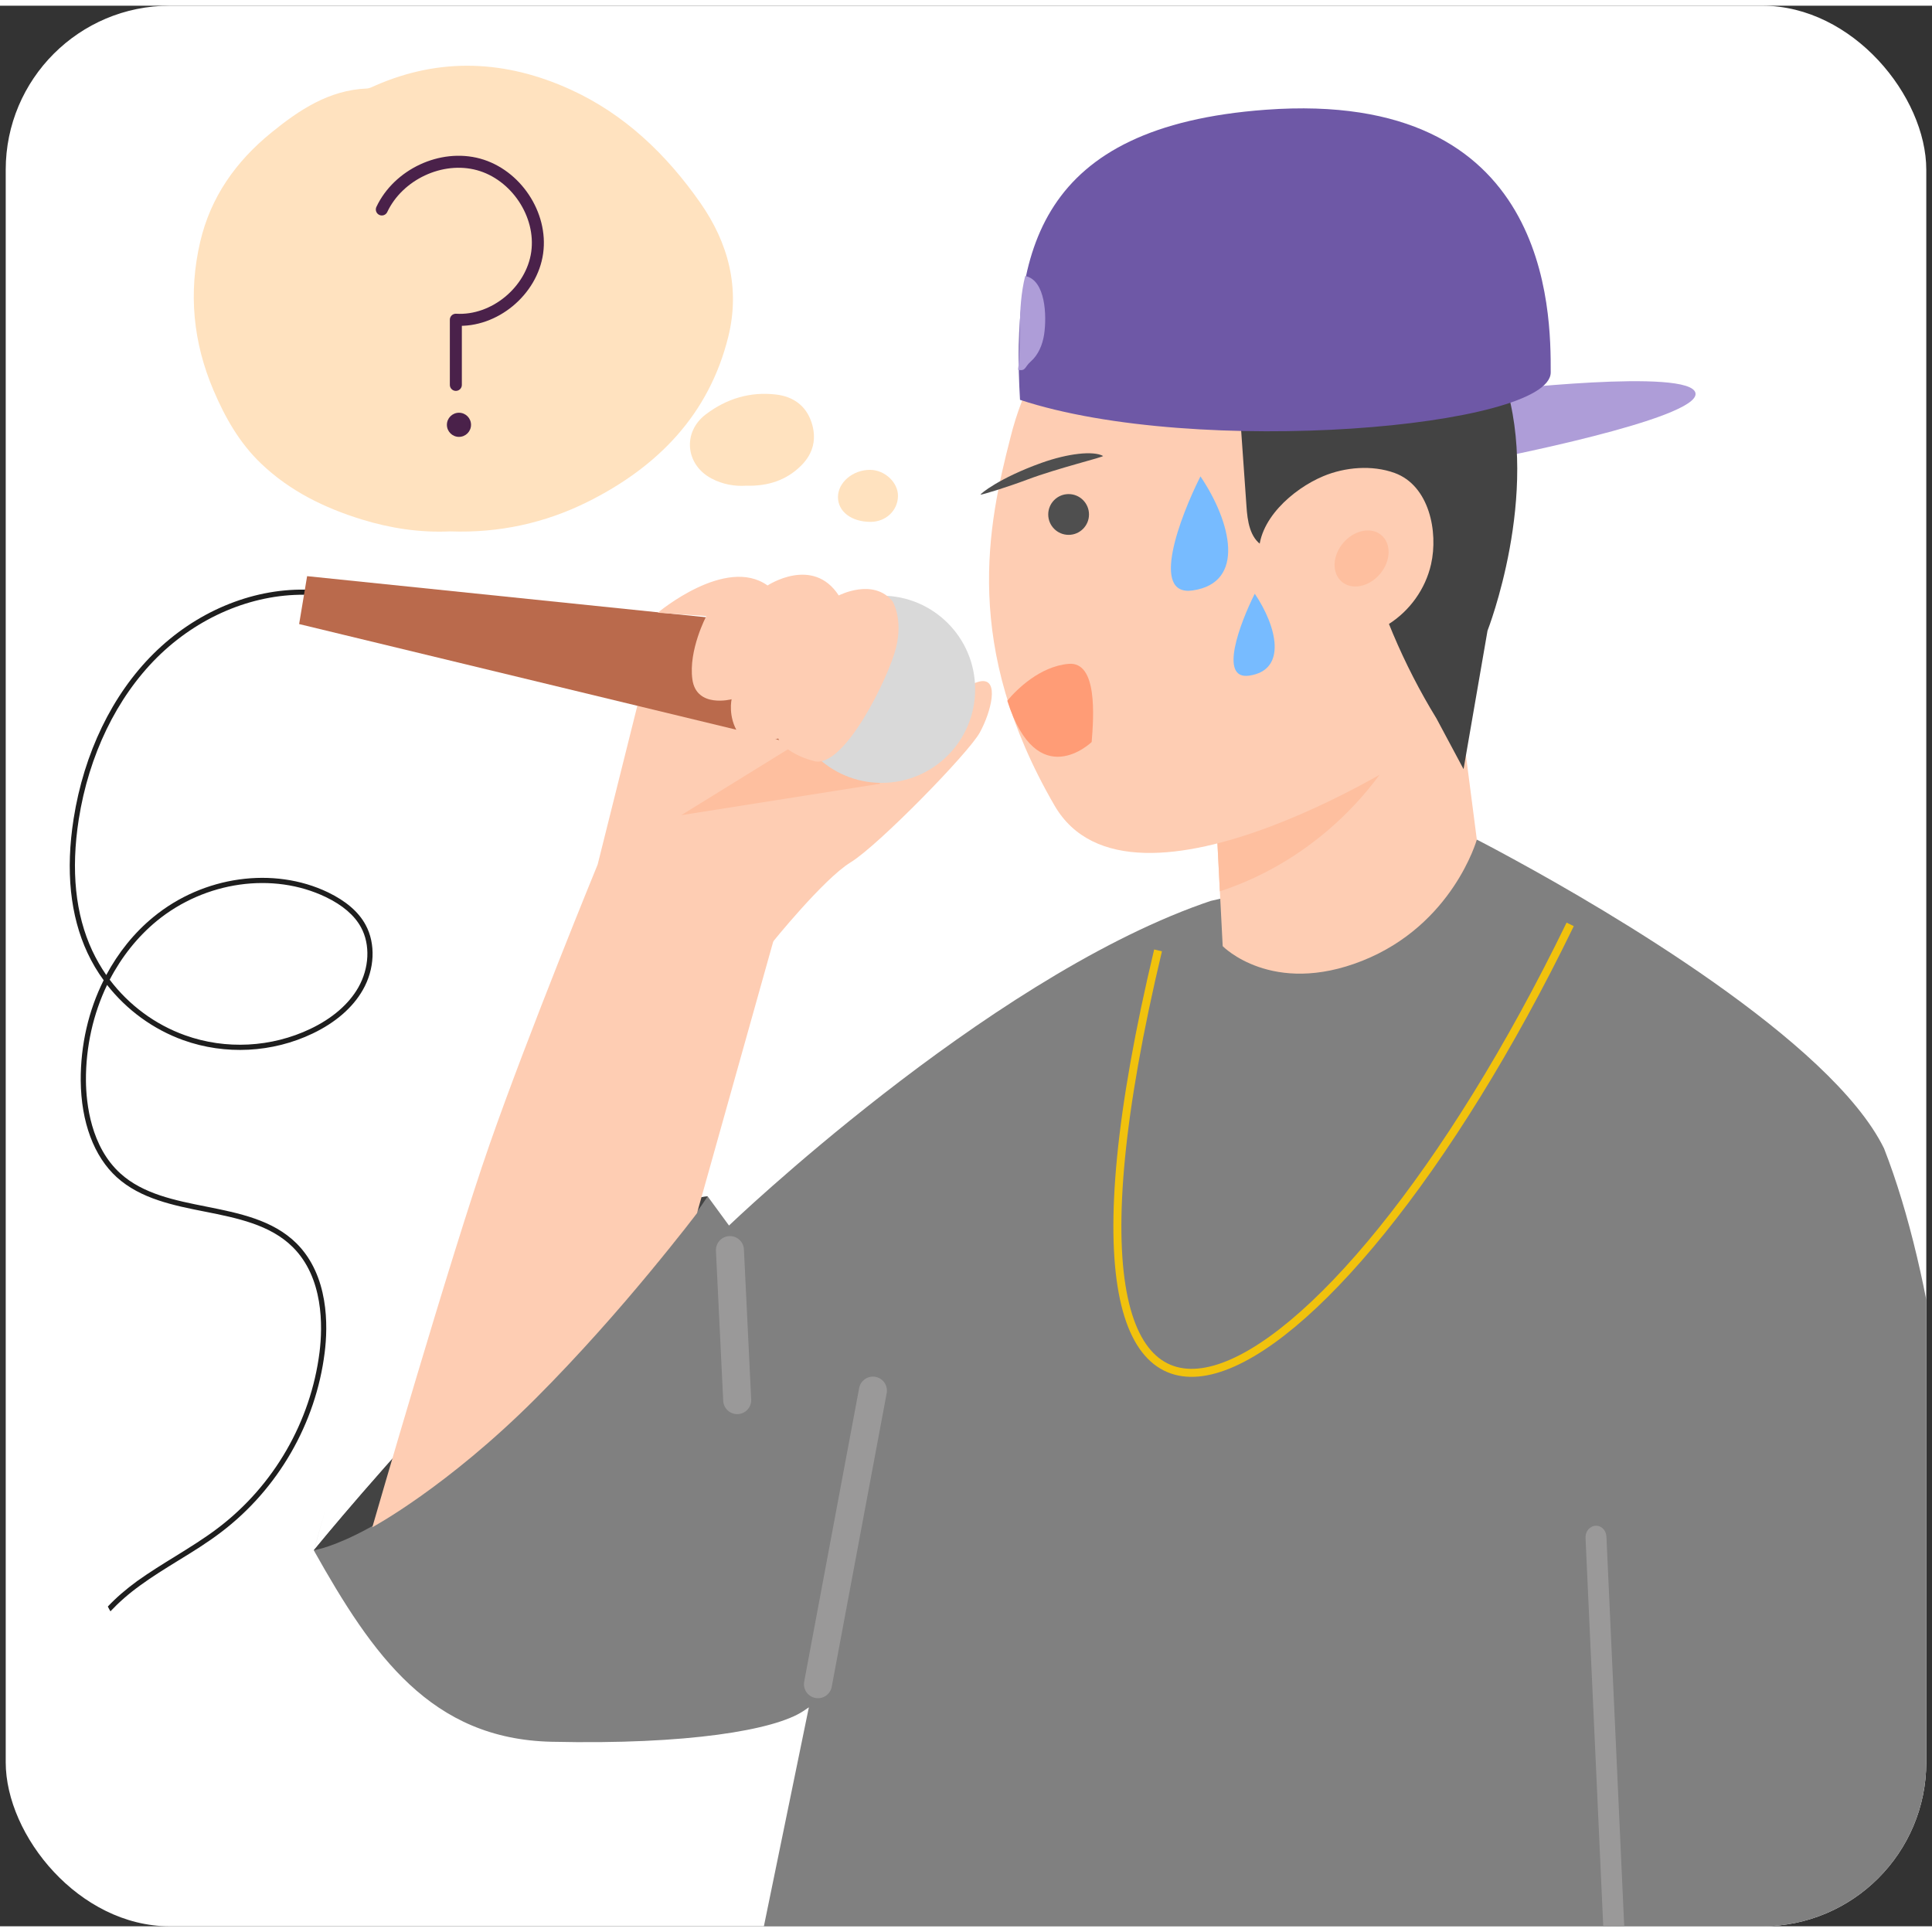 <svg width="168" height="168" viewBox="0 0 169 168" fill="none" xmlns="http://www.w3.org/2000/svg">
<rect x="0" y="0" width="169" height="168" fill="#333333" stroke="none"/>
<g clip-path="url(#clip0_433_5056)">
<rect x="0.5" width="168" height="168" rx="14.35" fill="white"/>
<path d="M88.207 187.136C79.763 187.136 71.584 185.969 63.842 183.771C63.76 183.744 63.678 183.726 63.596 183.699L70.754 148.847C70.754 148.847 70.581 148.966 70.253 149.185C67.761 150.833 60.17 152.13 48.245 151.859C37.709 151.62 32.618 144.322 27.459 135.133V135.124L28.5 131.425L27.459 135.106V135.097L27.463 135.092C28.133 134.273 52.027 105.068 61.9 104.148L63.769 106.702C63.769 106.702 85.991 85.392 105.14 78.571C105.313 78.507 105.477 78.452 105.642 78.398C105.733 78.37 105.815 78.334 105.906 78.306L129.186 72.945C129.186 72.945 130.298 73.51 132.149 74.522C132.277 74.586 132.414 74.659 132.55 74.741C140.511 79.082 160.189 90.544 164.803 99.954C173.57 122.352 173.362 169.147 164.803 177.142C156.243 185.137 115.373 187.136 88.207 187.136Z" fill="#808080"/>
<path d="M142.337 183.339L142.423 183.235L142.416 183.1L140.172 133.943L140.172 133.943L140.172 133.942C140.165 133.795 140.119 133.643 140.026 133.521C139.933 133.401 139.759 133.278 139.534 133.319C139.34 133.348 139.213 133.482 139.146 133.593C139.074 133.714 139.035 133.863 139.043 134.014C139.043 134.014 139.043 134.015 139.043 134.015L141.304 183.606L141.343 184.462L141.915 183.823L141.917 183.821C142.053 183.669 142.195 183.511 142.337 183.339Z" fill="#9A9999" stroke="#9A9999" stroke-width="0.7"/>
<path d="M130.435 33.706C130.435 33.706 147.941 31.645 148.313 33.898C148.685 36.152 130.196 39.714 130.196 39.714L130.435 33.706Z" fill="#AE9DD8"/>
<path d="M129.185 72.945C129.185 72.945 127.088 80.395 119.173 83.541C111.258 86.686 106.954 82.264 106.954 82.264L106.708 77.468L106.134 66.197L122.255 55.145L126.505 52.227L129.185 72.945Z" fill="#FECDB3"/>
<path d="M124.827 59.066C122.21 67.629 115.207 74.696 106.708 77.468L106.134 66.197L122.255 55.145C123.058 55.519 123.796 56.048 124.389 56.714C124.663 57.024 124.918 57.389 124.991 57.799C125.073 58.227 124.954 58.656 124.827 59.066Z" fill="#FEBF9F"/>
<path d="M88.392 37.76C90.317 29.885 98.437 15.255 115.517 19.735C136.867 25.335 133.367 49.135 127.067 54.385C127.242 57.01 127.277 62.575 126.017 63.835C124.442 65.41 98.949 81.53 92.242 69.96C84.15 56 86.409 45.46 88.392 37.76Z" fill="#FECDB3"/>
<path d="M131.631 32.904C128.488 23.009 120.572 18.935 112.308 18.586C112.201 18.581 112.095 18.588 111.989 18.586C111.251 18.51 110.503 18.471 109.745 18.471C100.955 18.471 93.387 23.686 89.967 31.191C90.204 31.237 90.451 31.273 90.697 31.282C92.338 31.364 93.952 30.881 95.52 30.407C97.791 29.714 100.071 29.03 102.341 28.337C103.919 27.863 105.824 27.453 107.055 28.556C107.976 29.377 108.122 30.744 108.204 31.975C108.478 35.905 108.751 39.844 109.034 43.775C109.116 45.06 109.326 46.538 110.42 47.221C111.405 46.118 112.39 45.015 113.375 43.911C113.83 43.401 114.314 42.872 114.952 42.653C116.046 42.27 117.286 42.917 117.97 43.848C118.654 44.778 118.919 45.945 119.201 47.066C120.575 52.451 122.756 57.617 125.654 62.348L128.023 66.778L130.119 54.672C130.117 54.672 134.774 42.798 131.631 32.904Z" fill="#434343"/>
<path d="M115.741 41.159C117.652 40.356 120.019 40.157 121.988 40.87C125.028 41.972 125.821 46.018 125.181 48.854C124.194 53.233 119.621 56.43 115.179 54.907C112.343 53.935 110.33 51.088 110.131 48.127C109.923 45.031 113.099 42.267 115.741 41.159Z" fill="#FECDB3"/>
<path d="M27.45 135.106C27.45 135.106 27.45 135.106 27.459 135.106V135.124L27.45 135.106Z" fill="#434343"/>
<path d="M61.9 104.148C61.9 104.148 57.249 111.48 45.486 122.887C34.015 134.012 27.76 135.06 27.459 135.106V135.097C28.034 134.395 52.006 105.069 61.9 104.148Z" fill="#434343"/>
<path d="M31.982 80.404C31.371 79.264 30.259 78.316 28.699 77.559C23.93 75.27 17.793 76.127 13.435 79.702C11.748 81.079 10.353 82.82 9.295 84.79C8.83 84.115 8.42 83.404 8.073 82.665C6.587 79.483 6.195 75.626 6.888 71.176C7.772 65.55 10.207 60.525 13.736 57.015C17.301 53.477 22.006 51.489 26.593 51.525C27.122 51.535 27.651 51.571 28.179 51.626L28.225 51.17C27.714 51.115 27.195 51.078 26.666 51.078C21.933 51.006 17.082 53.048 13.416 56.696C9.815 60.27 7.344 65.385 6.441 71.112C5.73 75.644 6.131 79.592 7.654 82.857C8.046 83.695 8.52 84.498 9.067 85.246C7.745 87.881 7.043 90.908 7.061 94.036C7.097 97.665 8.219 100.665 10.216 102.48C12.304 104.367 15.167 104.942 17.939 105.489C20.739 106.045 23.638 106.629 25.608 108.589C28.307 111.27 28.234 115.501 27.951 117.781C27.186 123.854 23.957 129.452 19.079 133.154C17.894 134.057 16.59 134.86 15.341 135.635C14.228 136.319 13.079 137.03 11.994 137.805C11.009 138.525 10.152 139.264 9.432 140.03C9.505 140.176 9.578 140.313 9.66 140.449C10.389 139.674 11.255 138.908 12.268 138.179C13.325 137.404 14.474 136.702 15.578 136.018C16.845 135.243 18.149 134.44 19.353 133.519C24.322 129.744 27.623 124.027 28.398 117.835C28.699 115.474 28.772 111.088 25.936 108.261C23.857 106.2 20.894 105.617 18.03 105.042C15.322 104.504 12.514 103.948 10.526 102.142C7.955 99.808 7.535 96.06 7.517 94.027C7.499 91.063 8.155 88.182 9.368 85.656C11.082 87.844 13.398 89.54 16.034 90.489C19.708 91.802 23.83 91.592 27.35 89.905C29.337 88.957 30.851 87.644 31.727 86.112C32.784 84.288 32.876 82.045 31.982 80.404ZM31.334 85.893C30.505 87.343 29.055 88.592 27.158 89.495C23.748 91.127 19.745 91.337 16.189 90.06C13.562 89.121 11.265 87.407 9.596 85.2C10.635 83.203 12.03 81.443 13.717 80.057C17.948 76.592 23.885 75.753 28.499 77.969C29.976 78.68 31.015 79.574 31.581 80.623C32.401 82.127 32.31 84.188 31.334 85.893Z" fill="#1E1E1E"/>
<path d="M32.569 133.092C32.569 133.092 39.398 109.423 42.813 99.644C46.227 89.866 52.28 75.121 52.28 75.121L57.712 53.391L76.958 63.945L68.266 79.621L60.971 105.618C60.971 105.618 54.607 114.078 46.848 121.838C39.087 129.599 32.569 133.092 32.569 133.092Z" fill="#FECDB3"/>
<path d="M74.824 65.847L26.166 54.089L26.864 49.899L76.57 55.021L74.824 65.847Z" fill="#BA6A4C"/>
<path d="M67.49 82.028C67.49 82.028 72.03 76.382 74.416 74.927C76.803 73.472 84.719 65.382 85.708 63.577C86.697 61.773 87.454 58.805 85.766 59.096C84.079 59.386 69.761 66.953 69.761 66.953L67.433 82.26L67.49 82.028Z" fill="#FECDB3"/>
<path d="M59.595 70.805L73.308 62.334L76.981 68.058L59.595 70.805Z" fill="#FEBF9F"/>
<path d="M77.114 67.981C81.636 67.981 85.301 64.316 85.301 59.794C85.301 55.272 81.636 51.606 77.114 51.606C72.592 51.606 68.926 55.272 68.926 59.794C68.926 64.316 72.592 67.981 77.114 67.981Z" fill="#D9D9D9"/>
<path d="M57.537 53.1C57.537 53.1 63.474 48.095 67.141 50.714C67.141 50.714 71.098 48.095 73.369 51.587C73.369 51.587 76.395 50.016 78.083 52.111C78.083 52.111 79.014 53.624 78.374 56.185C77.734 58.746 73.834 66.778 71.215 66.079C68.596 65.381 68.072 64.101 68.072 64.101C68.072 64.101 65.51 65.09 64.579 63.635C63.648 62.179 63.998 60.666 63.998 60.666C63.998 60.666 60.913 61.482 60.564 58.92C60.214 56.359 61.785 53.391 61.785 53.391L57.537 53.1Z" fill="#FECDB3"/>
<path d="M76.358 121.144L73.954 133.984L71.55 146.825" stroke="#9A9999" stroke-width="2.45" stroke-linecap="round"/>
<path d="M63.85 108.85L64.486 121.975" stroke="#9A9999" stroke-width="2.45" stroke-linecap="round"/>
<path d="M89.225 34.476C88.469 21.524 90.8 10.564 110.72 9.1C135.621 7.269 135.658 26.77 135.647 32.078C135.636 36.883 104.712 39.577 89.225 34.476Z" fill="#6E58A6"/>
<circle cx="1.783" cy="1.783" r="1.783" transform="matrix(-1 0 0 1 95.259 42.72)" fill="#4F4F4F"/>
<path d="M95.492 64.409C95.492 64.409 90.736 69.02 88.111 60.795C88.904 59.841 90.956 57.782 93.486 57.57C96.016 57.357 95.675 62.195 95.492 64.409Z" fill="#FF9C76"/>
<ellipse cx="119.104" cy="48.351" rx="2.106" ry="2.675" transform="rotate(40.478 119.104 48.351)" fill="#FEBF9F"/>
<path d="M101.3 82.634C87.65 139.859 116.21 123.899 137.35 80.359" stroke="#F1C20D" stroke-width="0.7"/>
<path d="M105.008 41.17C103.22 44.721 100.58 51.687 104.322 51.149C108.999 50.476 107.703 45.16 105.008 41.17Z" fill="#77BBFF"/>
<path d="M109.76 51.434C108.476 53.984 106.579 58.988 109.267 58.602C112.626 58.118 111.696 54.299 109.76 51.434Z" fill="#77BBFF"/>
<path d="M65.254 41.987C67.201 42.039 68.788 41.507 70.078 40.23C71.157 39.16 71.462 37.852 70.976 36.413C70.481 34.948 69.346 34.183 67.888 34.011C65.618 33.743 63.546 34.371 61.726 35.757C59.693 37.305 59.956 40.143 62.228 41.351C63.221 41.88 64.294 42.053 65.254 41.987Z" fill="#FFE2BF"/>
<path d="M76.153 45.15C77.493 45.148 78.537 44.161 78.55 42.885C78.562 41.703 77.398 40.609 76.119 40.6C74.612 40.589 73.3 41.696 73.3 42.979C73.298 44.25 74.486 45.152 76.153 45.15Z" fill="#FFE2BF"/>
<path d="M39.387 45.983C43.654 46.138 47.697 45.253 51.446 43.378C57.54 40.33 62.017 35.766 63.704 28.962C64.757 24.714 63.724 20.767 61.262 17.246C58.301 13.011 54.629 9.479 49.875 7.319C44.27 4.773 38.546 4.475 32.806 6.994C32.576 7.095 32.336 7.231 32.095 7.241C28.765 7.379 26.151 9.132 23.713 11.119C20.65 13.614 18.426 16.722 17.511 20.658C16.474 25.115 16.883 29.426 18.671 33.628C19.689 36.019 20.939 38.238 22.846 40.058C25.361 42.457 28.378 43.93 31.648 44.94C34.177 45.721 36.771 46.105 39.387 45.983Z" fill="#FFE2BF"/>
<path d="M33.4 17.823C34.839 14.767 38.596 12.991 41.855 13.879C45.114 14.767 47.46 18.258 46.99 21.604C46.52 24.949 43.247 27.673 39.875 27.468V33.167" stroke="#4A214A" stroke-width="1.05" stroke-miterlimit="10" stroke-linecap="round" stroke-linejoin="round"/>
<path d="M41.203 36.66C41.203 37.242 40.731 37.715 40.148 37.715C39.565 37.715 39.092 37.242 39.092 36.66C39.092 36.077 39.565 35.604 40.148 35.604C40.731 35.604 41.203 36.077 41.203 36.66Z" fill="#4A214A"/>
<path d="M91.332 28.767C91.193 29.656 90.832 30.542 90.149 31.137C89.605 31.618 89.753 31.981 89.05 31.85C89.362 29.634 88.947 26.534 89.68 23.643C91.469 23.994 91.577 27.133 91.332 28.767Z" fill="#AE9DD8"/>
<path d="M96.484 39.381C96.641 39.464 92.523 40.448 89.86 41.453C88.085 42.122 85.819 42.815 85.773 42.765C85.726 42.717 87.4 41.313 91.11 39.987C93.424 39.161 95.626 38.918 96.484 39.381Z" fill="#4F4F4F"/>
</g>
<defs>
<clipPath id="clip0_433_5056">
<rect x="0.5" width="168" height="168" rx="14.35" fill="white"/>
</clipPath>
</defs>
</svg>
